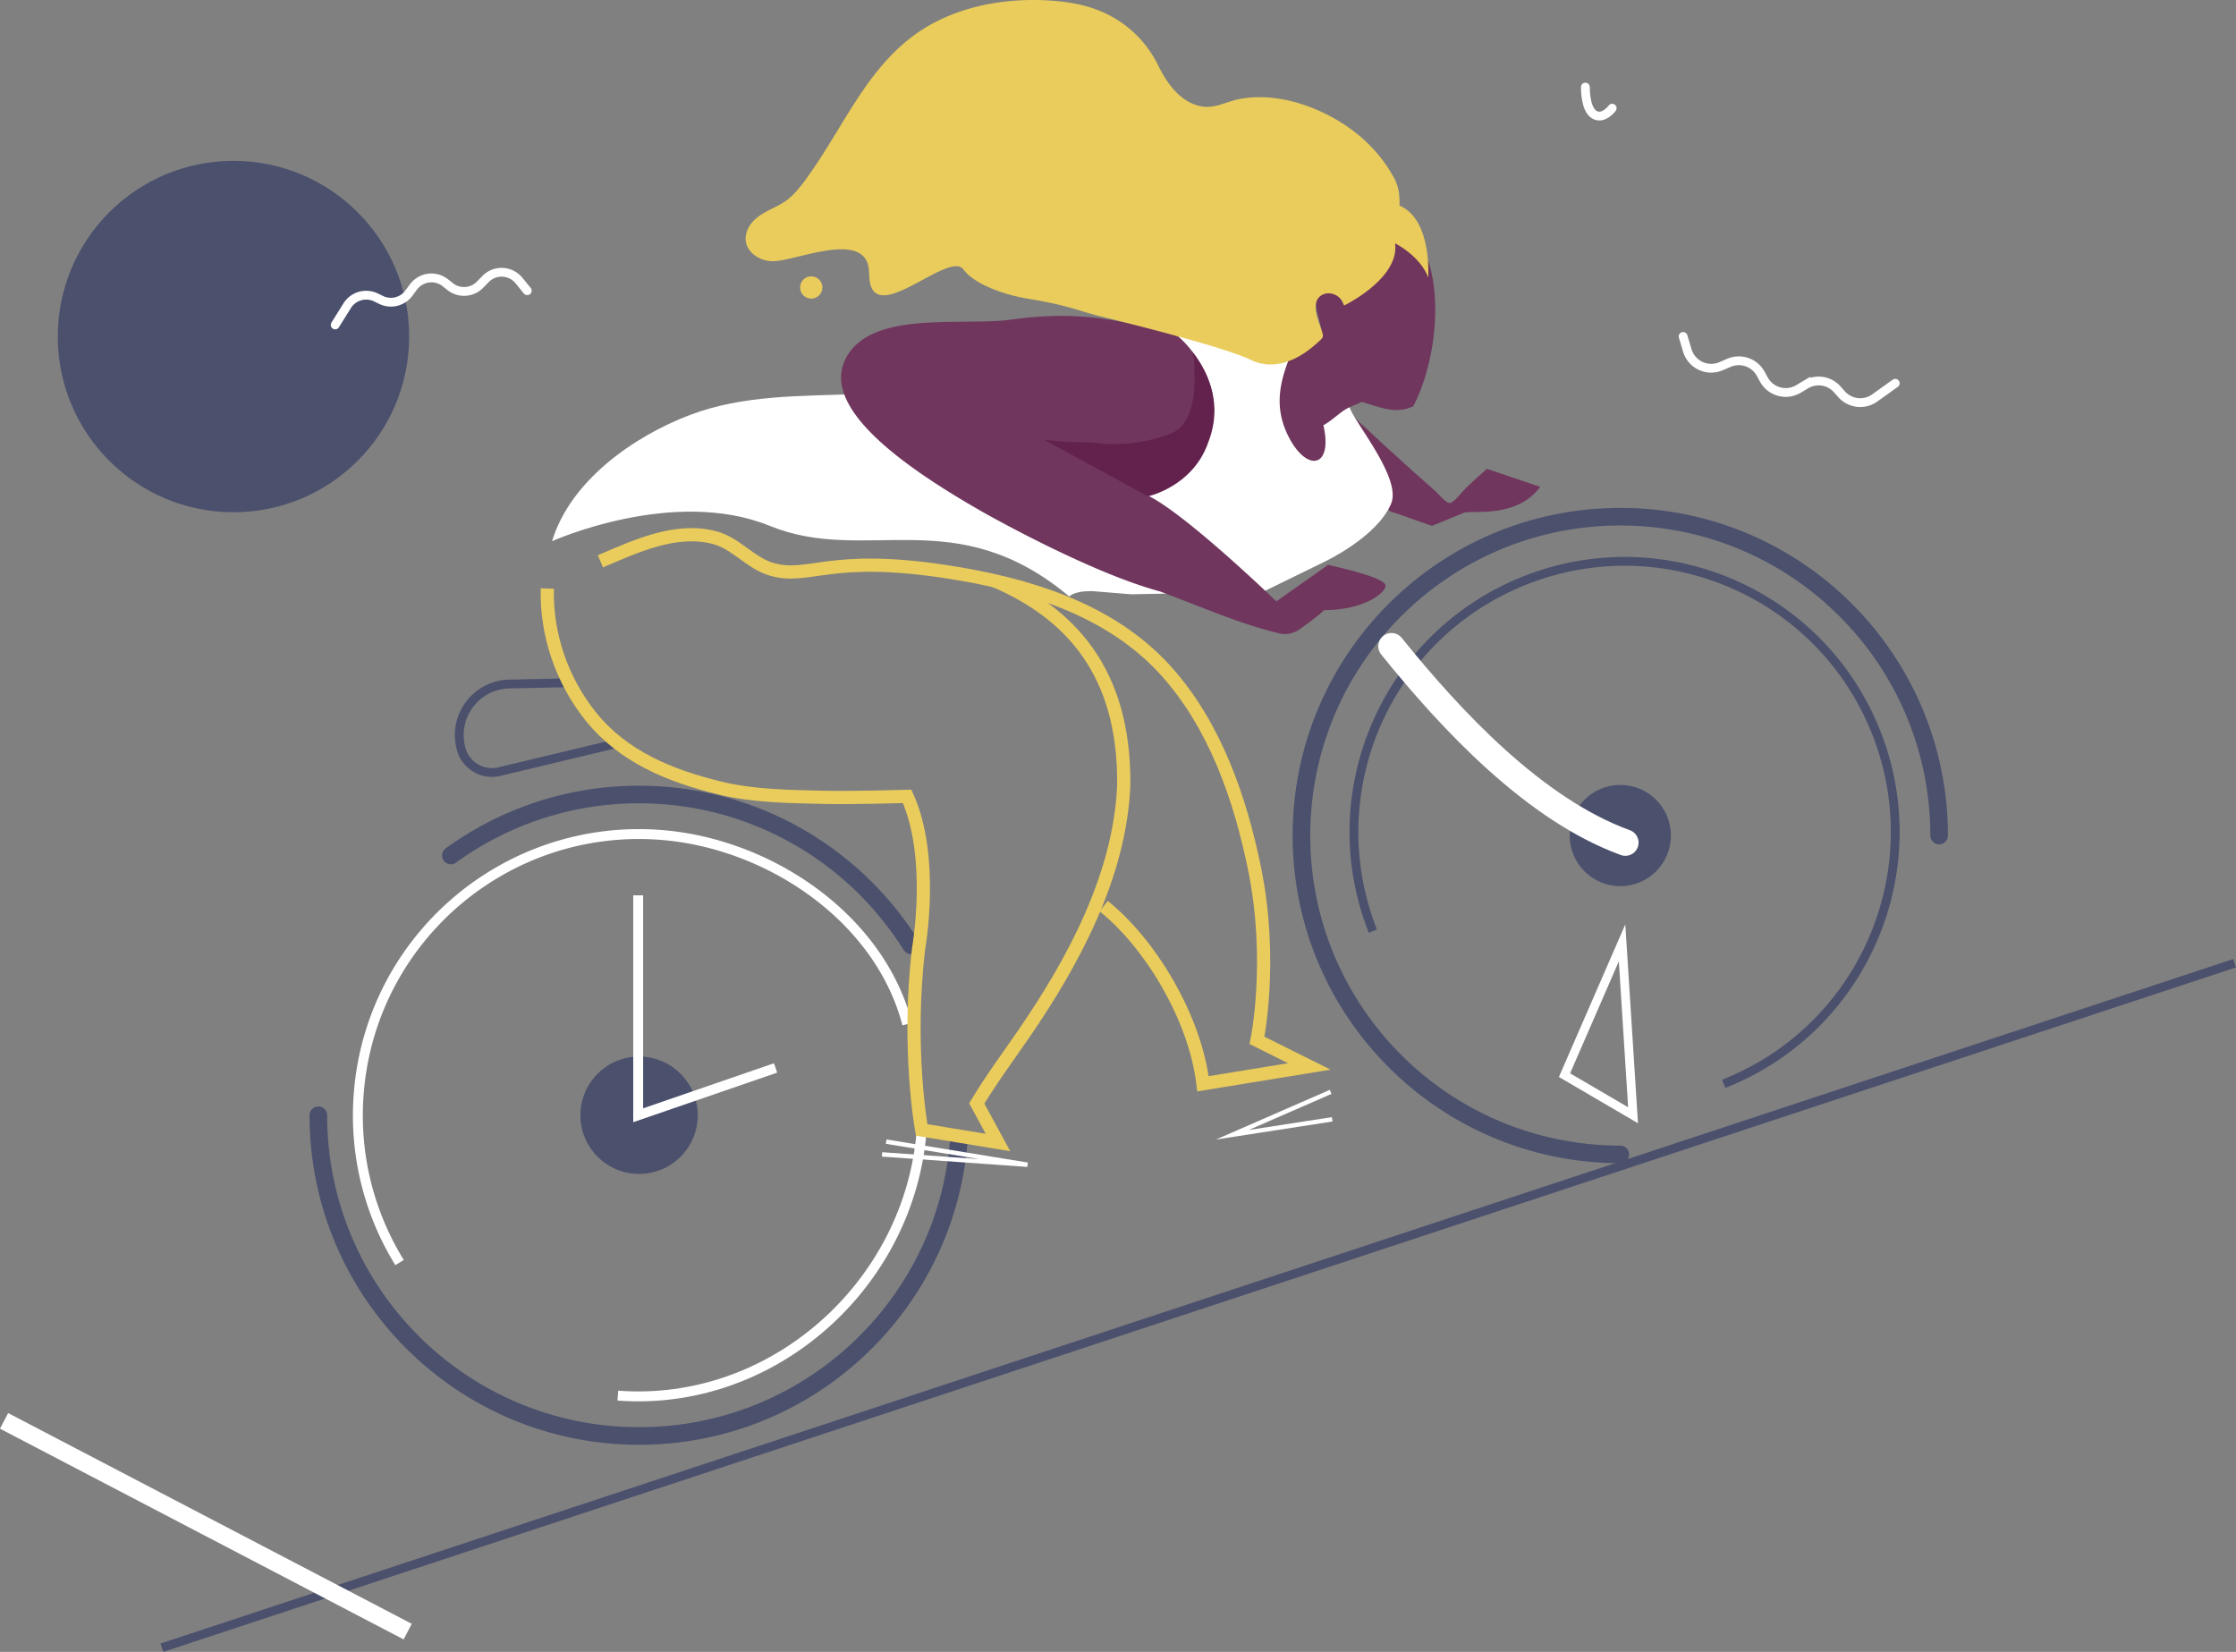 <svg xmlns="http://www.w3.org/2000/svg" viewBox="0 0 2032.18 1501.27"><rect x="0" y="0" width="2032.18" height="1501.27" fill="#808080" stroke="none"/><defs><style>.cls-1{fill:#70365d;}.cls-2{fill:#fff;}.cls-10,.cls-11,.cls-3,.cls-4,.cls-5,.cls-7,.cls-8,.cls-9{fill:none;stroke-miterlimit:10;}.cls-3,.cls-4{stroke:#4b506d;}.cls-3,.cls-8{stroke-width:8px;}.cls-4,.cls-7,.cls-8{stroke-linecap:round;}.cls-4,.cls-9{stroke-width:16px;}.cls-10,.cls-5,.cls-7,.cls-8,.cls-9{stroke:#fff;}.cls-5{stroke-width:9px;}.cls-6{fill:#4b506d;}.cls-7{stroke-width:24px;}.cls-10{stroke-width:4px;}.cls-11{stroke:#eacc5c;stroke-width:12px;}.cls-12{fill:#eacc5c;}.cls-13{fill:#63214e;}</style></defs><title>Asset 2</title><g id="Layer_2" data-name="Layer 2"><g id="Layer_3" data-name="Layer 3"><path class="cls-1" d="M1330.49,466c7.7-2.58,47.64,5.62,69.32-23.53l-48.43-16.37c-6.42,5.62-12.79,11.3-18.94,17.22-3.19,3.07-11.57,14.49-15.35,13.79-3.62-.67-9.62-8.2-12.31-10.55q-21.78-19.11-43.14-38.71c-7.11-6.5-14.22-13-21.2-19.66-3.16-3-7.67-6.25-9.92-10.07l32,86.16,38.92,13.66Z"/><path class="cls-2" d="M1226.49,370.13c-4.87-14.42-58.11-54.59-58.11-54.59l-101.71-13s52.95,93.89,2.63,117.46c-14.75,6.91-25.46,11.78-33.19,15.21L837,356c-14-5.58-43.68,1.58-58.66,2.15-51.1,2-102.77.58-151.32,19-51.37,19.52-108.62,59.78-125.31,114.71,0,0,110.09-49.66,197.9-13.93s168.48-22.7,272.1,64.12c5.21-4.13,13.08-4.82,20.58-4.85l35.6,2.9,120-2.24,55.47-27.13s47.79-22.18,60.91-52.88C1274.17,434.78,1231.37,384.54,1226.49,370.13Z"/><path class="cls-3" d="M517.75,620.5l-54.9,1.16a46.43,46.43,0,0,0-43.49,59.76h0a29,29,0,0,0,34.49,19.84L559.8,675.89"/><line class="cls-3" x1="147.17" y1="1497.47" x2="2030.92" y2="875.41"/><path class="cls-4" d="M871.35,1037.55c-12.2,149.78-137.62,267.52-290.53,267.52-161,0-291.51-130.51-291.51-291.5"/><path class="cls-4" d="M409.78,777.49a290.23,290.23,0,0,1,171-55.42c104.26,0,195.74,54.74,247.26,137"/><path class="cls-5" d="M837.7,1026.88c-10.65,140.73-135.45,252.15-276.18,241.5"/><path class="cls-5" d="M363.14,1147.45A254.35,254.35,0,0,1,326,994.28c10.66-140.73,133.38-246.17,274.1-235.52,99.73,7.56,199.59,76.06,224.43,172"/><circle class="cls-6" cx="580.82" cy="1013.57" r="53.32"/><path class="cls-4" d="M1472.59,1049.14c-160,0-289.79-129.74-289.79-289.78s129.75-289.79,289.79-289.79,289.78,129.75,289.78,289.79"/><path class="cls-3" d="M1247.69,846.23C1197.93,719.86,1260,577.08,1386.4,527.32S1655.56,539.66,1705.32,666,1693,935.19,1566.6,985"/><circle class="cls-6" cx="1472.59" cy="759.36" r="46"/><path class="cls-7" d="M1264.63,587.28c54.59,67.73,130.22,148.6,212.58,178.51"/><polyline class="cls-5" points="580.01 813.68 580.01 1013.57 704.89 970.56"/><path class="cls-8" d="M1529.69,305.76l3.82,12.75a22.65,22.65,0,0,0,30.56,14.34l7.39-3.15a22.66,22.66,0,0,1,28.71,9.92l2.93,5.33a22.64,22.64,0,0,0,31.46,8.52l6.68-4a22.63,22.63,0,0,1,28.58,4.42l3.88,4.38a22.64,22.64,0,0,0,30.57,3.08l18.21-13"/><polygon class="cls-8" points="1484.2 1013.57 1474.21 856.89 1421.9 977.11 1484.2 1013.57"/><circle class="cls-6" cx="212.18" cy="305.86" r="159.67"/><line class="cls-9" x1="370.52" y1="1482.84" x2="3.7" y2="1291.32"/><path class="cls-8" d="M479.19,264.18l-7.57-9.26a20.34,20.34,0,0,0-30.29-1.35l-5.05,5.16a20.34,20.34,0,0,1-27.23,1.68L404.78,257a20.34,20.34,0,0,0-29,3.79l-4.16,5.62a20.33,20.33,0,0,1-25.22,6.2l-4.73-2.3a20.35,20.35,0,0,0-26.42,8l-10.64,17"/><polyline class="cls-10" points="1209.34 992.31 1120 1031.32 1210.76 1017.25"/><polyline class="cls-10" points="805.4 1037.55 933.83 1058.53 801.65 1049.14"/><path class="cls-1" d="M1042.9,450.17s40.82-8.77,54.72-49.06c14.56-37.21-2.39-67.34-15.37-83.34a92.69,92.69,0,0,0-12-12.53c-51.38-15.05-91.63-23.09-150.88-14.81-43.92,6.14-125.33-8.67-149.63,33.34-23.7,41,34.46,91,124.33,142.07,0,0,95.46,54.29,160.15,71.66,42.4,15.85,72.42,29.36,107.89,38,11.1,3,19.59-4,19.59-4s16.45-11.57,21.63-17c36.88.06,57.59-16.63,55.75-23-2.16-7.54-52.09-18.1-52.09-18.1l-47,33.13S1078.16,467.31,1042.9,450.17Z"/><path class="cls-8" d="M1440.88,79.15s-.49,19.59,7.86,24.91,16.49-5.73,16.49-5.73"/><path class="cls-1" d="M1298.19,237.39c-.26,2.13-18.31-10.11-30.89-18.85-2.82,26.94-22.3,45.4-45.15,55-.43-.9-.84-2.63-1.3-3.47-4.3-7.77-14.09-12.29-21.2-4.6s-1.4,21.62.54,30.36c1.49,6.76.29,7.32-4.14,12.13a106,106,0,0,1-10.36,9.66,56.3,56.3,0,0,1-14.2,8.71c-9.43,24-13,46.2-.1,71.07,16.81,32.36,40.24,27.43,31.37-10.94,6.65-3.49,13.54-10.26,19.29-13.88s10-4.45,15.52-7.34c15.74,4.59,31.14,11.65,46.91,3.92C1303,333.36,1310.91,277.28,1298.19,237.39Z"/><path class="cls-11" d="M904.32,527.94c67.51,29.1,118,81.92,117,185.42-3.28,82.32-46.11,161.22-91,226.41-14.35,20.86-29.55,41.39-42.6,63.1l19.29,35.45-69.37-11.43s-13.61-74.64-2.7-165.2c0,0,14.72-82.46-10.47-137.92,0,0-50.3,1.49-75.53.88-31.71-.75-64.42-1-95.24-8.61-44.85-11-87.26-28.18-116.85-65-26.13-32.51-40.54-74.44-39.42-116.17"/><path class="cls-11" d="M1003.06,823.51c41.88,33.38,83.09,100.93,90.25,161.44L1190,969.2l-47.58-23.69s15.08-72.16-2.44-157.13c-13-63-35.57-128.58-79.52-177.86-51.17-57.38-128.08-80-201.84-91.16-105.75-16.05-123.46,7.86-157.41-2-19.32-5.62-32.24-23.73-52.1-28.84-35.37-9.11-71.63,8.07-103.44,21.63"/><circle class="cls-12" cx="737.3" cy="261.26" r="10.13"/><path class="cls-13" d="M1098.11,402c-13.9,40.29-54.72,49.06-54.72,49.06l-94.16-51.23c11.57,1.07,23.29,2,34.92,2.06,9.41,0,18.89,1.72,28.44,1.73a142.46,142.46,0,0,0,51.56-9.61c13.47-5.23,18.59-20.55,20.51-33.65a112.4,112.4,0,0,0,.9-22c-.25-5.13.46-15.66-2.82-19.7C1095.72,334.62,1112.67,364.75,1098.11,402Z"/><path class="cls-12" d="M1298,252.12s3.76-52.69-26.13-65.28a55.94,55.94,0,0,0-.32-10.61,42,42,0,0,0-5.32-15.91,133.34,133.34,0,0,0-23.36-30.26c-28.66-28-77.43-48.34-117.75-39.76-11.77,2.5-21.54,8.87-34.23,6.18-18.14-3.85-30.25-20.6-37.92-36.32-15.56-31.95-44-51.61-78.26-57.25,0,0-66.51-13.55-125.93,17.84-56,29.59-78.15,88.3-112.69,137-5.75,8.12-11.94,16.92-19.76,23.22-9.41,7.58-21.73,10.33-30.55,18.8-5.3,5.08-9,12.39-7.93,19.66,1.54,10.39,12.45,17.3,22.93,17.93,19.23,1.15,76.21-25.51,87.35.95,1.88,4.47,1.64,9.5,2,14.33,3.42,46.21,72.3-25.89,85.57-7.65,9,12.34,34.42,22.51,58.1,26.4,37.88,6.22,46.06,11.09,66,16,32.1,7.92,113.62,28.35,137.28,39.82,16.93,8.2,34.88,3,49.62-7.19a108.51,108.51,0,0,0,10.73-8.62c5.26-4.74,5.82-4.8,3.8-10.94-2.61-8-9.11-22.29-3-29.65s18.11-4.42,21.8,3.45l1.58,3.38s50.62-24.49,46.28-56.49C1267.85,221.16,1290.45,232.22,1298,252.12Z"/></g></g></svg>